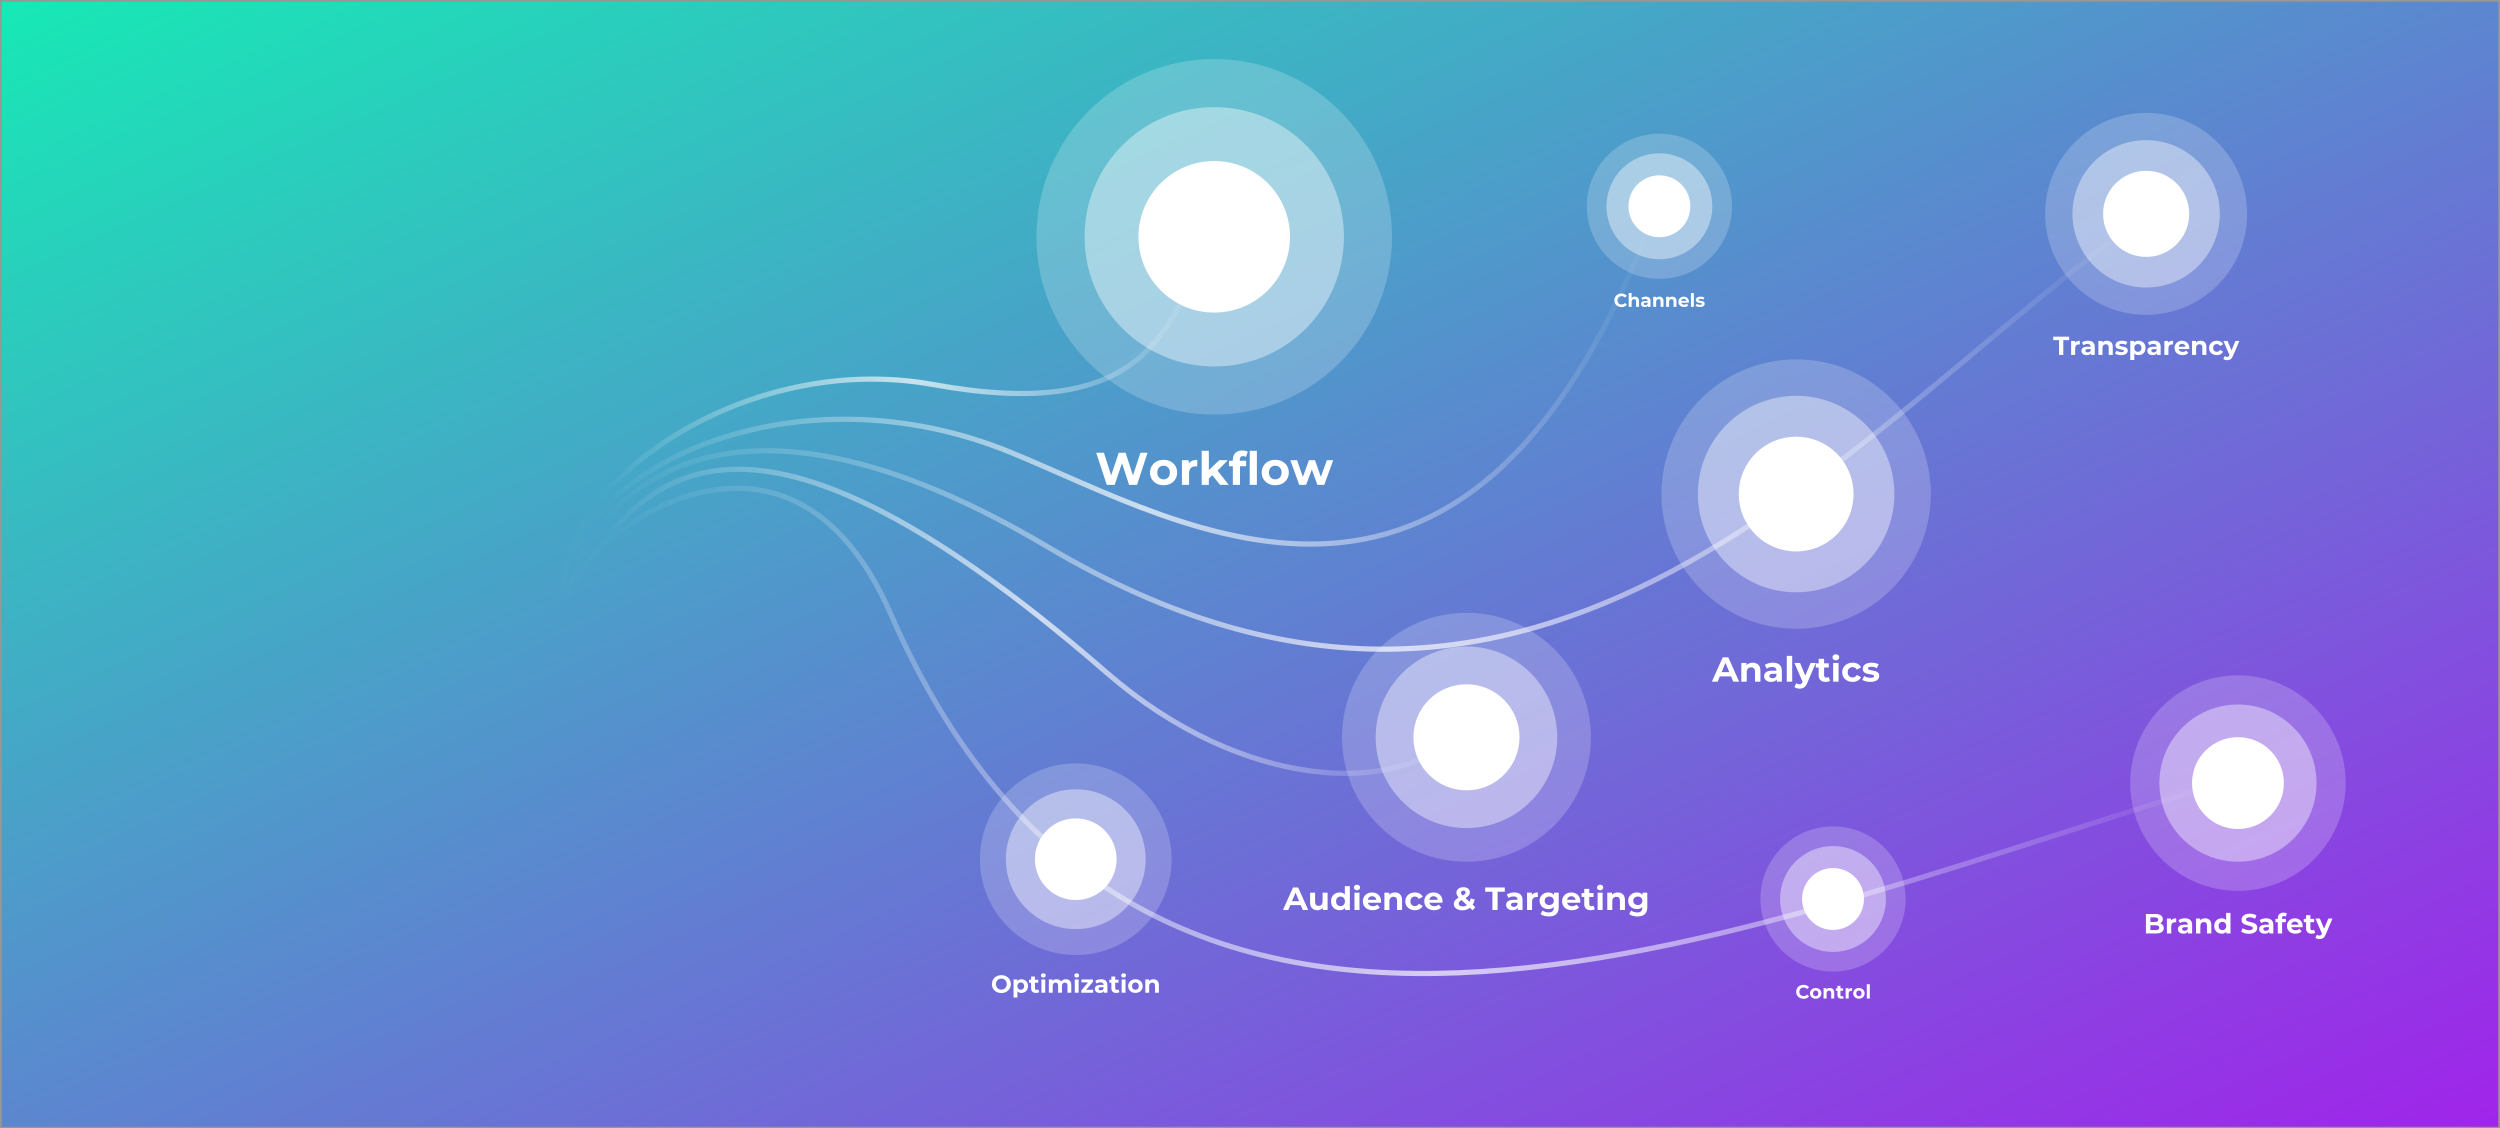 <svg width="1440" height="650" viewBox="0 0 1440 650" fill="none" xmlns="http://www.w3.org/2000/svg">
<rect x="0" y="0" width="1440" height="650" fill="#333333" stroke="none"/>
<rect x="0.5" y="0.5" width="1439" height="649" fill="url(#paint0_linear)" stroke="#979797"/>
<path fill-rule="evenodd" clip-rule="evenodd" d="M1244.29 531.855C1244.93 532.058 1245.43 532.397 1245.79 532.872C1246.16 533.347 1246.34 533.932 1246.34 534.626C1246.34 535.608 1245.95 536.363 1245.19 536.892C1244.43 537.421 1243.32 537.685 1241.85 537.685H1236.05V526.474H1241.53C1242.9 526.474 1243.95 526.736 1244.68 527.259C1245.41 527.782 1245.78 528.492 1245.78 529.389C1245.78 529.933 1245.65 530.419 1245.38 530.846C1245.12 531.273 1244.76 531.61 1244.29 531.855ZM1238.63 528.429V531.072H1241.21C1241.85 531.072 1242.34 530.959 1242.67 530.735C1243 530.511 1243.16 530.18 1243.16 529.742C1243.16 529.304 1243 528.976 1242.67 528.757C1242.34 528.538 1241.85 528.429 1241.21 528.429H1238.63ZM1241.66 535.732C1242.34 535.732 1242.86 535.62 1243.2 535.396C1243.55 535.172 1243.73 534.825 1243.73 534.355C1243.73 533.426 1243.04 532.962 1241.66 532.962H1238.63V535.732H1241.66ZM1250.52 530.206C1250.81 529.79 1251.22 529.475 1251.72 529.262C1252.23 529.048 1252.82 528.941 1253.48 528.941V531.247C1253.2 531.226 1253.01 531.215 1252.92 531.215C1252.2 531.215 1251.64 531.416 1251.24 531.816C1250.83 532.216 1250.63 532.817 1250.63 533.618V537.686H1248.13V529.069H1250.52V530.206ZM1258.51 528.941C1259.84 528.941 1260.87 529.259 1261.58 529.894C1262.3 530.529 1262.66 531.488 1262.66 532.769V537.686H1260.32V536.613C1259.85 537.413 1258.97 537.814 1257.69 537.814C1257.03 537.814 1256.45 537.702 1255.97 537.477C1255.48 537.253 1255.11 536.944 1254.86 536.549C1254.6 536.154 1254.47 535.705 1254.47 535.203C1254.47 534.403 1254.77 533.773 1255.38 533.313C1255.98 532.854 1256.91 532.625 1258.17 532.625H1260.16C1260.16 532.08 1259.99 531.661 1259.66 531.368C1259.33 531.074 1258.83 530.927 1258.17 530.927C1257.71 530.927 1257.26 530.999 1256.82 531.143C1256.37 531.288 1256 531.482 1255.69 531.728L1254.79 529.982C1255.26 529.651 1255.82 529.395 1256.48 529.214C1257.14 529.032 1257.81 528.941 1258.51 528.941ZM1258.32 536.132C1258.74 536.132 1259.12 536.033 1259.45 535.836C1259.79 535.638 1260.02 535.347 1260.16 534.963V534.082H1258.45C1257.42 534.082 1256.91 534.419 1256.91 535.091C1256.91 535.411 1257.03 535.665 1257.28 535.852C1257.54 536.039 1257.88 536.132 1258.32 536.132ZM1270.15 528.941C1271.22 528.941 1272.08 529.262 1272.74 529.902C1273.39 530.543 1273.72 531.493 1273.72 532.753V537.686H1271.22V533.137C1271.22 532.454 1271.07 531.944 1270.77 531.608C1270.48 531.271 1270.04 531.103 1269.48 531.103C1268.85 531.103 1268.35 531.298 1267.97 531.688C1267.6 532.078 1267.41 532.657 1267.41 533.426V537.686H1264.91V529.069H1267.3V530.078C1267.63 529.715 1268.04 529.435 1268.53 529.238C1269.02 529.04 1269.56 528.941 1270.15 528.941ZM1284.76 525.802V537.686H1282.37V536.693C1281.75 537.44 1280.85 537.814 1279.68 537.814C1278.87 537.814 1278.13 537.632 1277.48 537.269C1276.82 536.906 1276.31 536.389 1275.93 535.716C1275.56 535.043 1275.37 534.264 1275.37 533.378C1275.37 532.491 1275.56 531.712 1275.93 531.039C1276.31 530.367 1276.82 529.849 1277.48 529.486C1278.13 529.123 1278.87 528.941 1279.68 528.941C1280.78 528.941 1281.64 529.288 1282.26 529.982V525.802H1284.76ZM1280.11 535.763C1280.74 535.763 1281.27 535.547 1281.68 535.114C1282.1 534.682 1282.31 534.103 1282.31 533.377C1282.31 532.651 1282.1 532.071 1281.68 531.639C1281.27 531.207 1280.74 530.99 1280.11 530.99C1279.47 530.99 1278.94 531.207 1278.53 531.639C1278.11 532.071 1277.9 532.651 1277.9 533.377C1277.9 534.103 1278.11 534.682 1278.53 535.114C1278.94 535.547 1279.47 535.763 1280.11 535.763ZM1295.46 537.877C1294.57 537.877 1293.71 537.757 1292.89 537.517C1292.06 537.277 1291.39 536.964 1290.89 536.58L1291.77 534.626C1292.25 534.978 1292.83 535.261 1293.49 535.475C1294.15 535.688 1294.81 535.795 1295.47 535.795C1296.21 535.795 1296.75 535.686 1297.11 535.467C1297.46 535.248 1297.64 534.957 1297.64 534.594C1297.64 534.327 1297.53 534.106 1297.32 533.929C1297.11 533.753 1296.85 533.612 1296.52 533.505C1296.2 533.398 1295.76 533.281 1295.2 533.153C1294.35 532.95 1293.65 532.747 1293.1 532.544C1292.56 532.341 1292.09 532.016 1291.7 531.567C1291.31 531.119 1291.12 530.521 1291.12 529.773C1291.12 529.122 1291.29 528.532 1291.65 528.004C1292 527.475 1292.53 527.056 1293.24 526.747C1293.95 526.437 1294.82 526.282 1295.84 526.282C1296.56 526.282 1297.26 526.367 1297.94 526.538C1298.62 526.709 1299.22 526.955 1299.73 527.275L1298.93 529.245C1297.9 528.658 1296.86 528.364 1295.83 528.364C1295.1 528.364 1294.56 528.482 1294.22 528.716C1293.87 528.951 1293.7 529.261 1293.7 529.645C1293.7 530.03 1293.9 530.315 1294.3 530.502C1294.7 530.689 1295.31 530.873 1296.13 531.055C1296.98 531.258 1297.68 531.46 1298.23 531.663C1298.77 531.866 1299.24 532.186 1299.63 532.624C1300.02 533.062 1300.21 533.655 1300.21 534.402C1300.21 535.043 1300.04 535.627 1299.68 536.156C1299.32 536.684 1298.78 537.103 1298.07 537.413C1297.35 537.722 1296.48 537.877 1295.46 537.877ZM1305.29 528.941C1306.62 528.941 1307.65 529.259 1308.37 529.894C1309.08 530.529 1309.44 531.488 1309.44 532.769V537.686H1307.1V536.613C1306.63 537.413 1305.75 537.814 1304.47 537.814C1303.81 537.814 1303.24 537.702 1302.75 537.477C1302.27 537.253 1301.9 536.944 1301.64 536.549C1301.38 536.154 1301.25 535.705 1301.25 535.203C1301.25 534.403 1301.56 533.773 1302.16 533.313C1302.76 532.854 1303.69 532.625 1304.95 532.625H1306.94C1306.94 532.08 1306.77 531.661 1306.44 531.368C1306.11 531.074 1305.62 530.927 1304.95 530.927C1304.49 530.927 1304.04 530.999 1303.6 531.143C1303.16 531.288 1302.78 531.482 1302.47 531.728L1301.57 529.982C1302.04 529.651 1302.61 529.395 1303.26 529.214C1303.92 529.032 1304.6 528.941 1305.29 528.941ZM1305.1 536.132C1305.52 536.132 1305.9 536.033 1306.23 535.836C1306.56 535.638 1306.8 535.347 1306.94 534.963V534.082H1305.22C1304.2 534.082 1303.69 534.419 1303.69 535.091C1303.69 535.411 1303.81 535.665 1304.06 535.852C1304.31 536.039 1304.66 536.132 1305.1 536.132ZM1314.43 529.261H1316.64V531.183H1314.5V537.685H1312V531.183H1310.67V529.261H1312V528.877C1312 527.895 1312.29 527.115 1312.87 526.539C1313.46 525.962 1314.27 525.674 1315.33 525.674C1315.71 525.674 1316.06 525.714 1316.4 525.794C1316.73 525.874 1317.01 525.989 1317.24 526.138L1316.58 527.948C1316.29 527.745 1315.96 527.644 1315.57 527.644C1314.81 527.644 1314.43 528.06 1314.43 528.893V529.261ZM1326.33 533.41C1326.33 533.442 1326.32 533.666 1326.29 534.082H1319.77C1319.88 534.616 1320.16 535.038 1320.6 535.347C1321.04 535.657 1321.58 535.812 1322.23 535.812C1322.68 535.812 1323.08 535.745 1323.43 535.612C1323.77 535.478 1324.1 535.267 1324.4 534.979L1325.73 536.42C1324.91 537.349 1323.73 537.814 1322.17 537.814C1321.2 537.814 1320.34 537.624 1319.59 537.245C1318.84 536.866 1318.27 536.34 1317.86 535.668C1317.46 534.995 1317.25 534.232 1317.25 533.378C1317.25 532.534 1317.45 531.773 1317.85 531.095C1318.25 530.417 1318.8 529.889 1319.5 529.51C1320.2 529.131 1320.98 528.941 1321.85 528.941C1322.69 528.941 1323.46 529.123 1324.14 529.486C1324.82 529.849 1325.36 530.369 1325.75 531.047C1326.14 531.725 1326.33 532.513 1326.33 533.41ZM1321.87 530.831C1321.3 530.831 1320.83 530.991 1320.44 531.312C1320.06 531.632 1319.82 532.07 1319.74 532.625H1323.98C1323.9 532.08 1323.66 531.645 1323.28 531.32C1322.89 530.994 1322.42 530.831 1321.87 530.831ZM1333.56 537.269C1333.31 537.451 1333.01 537.587 1332.65 537.678C1332.29 537.769 1331.92 537.814 1331.52 537.814C1330.5 537.814 1329.7 537.552 1329.14 537.029C1328.58 536.506 1328.3 535.737 1328.3 534.723V531.184H1326.97V529.262H1328.3V527.164H1330.8V529.262H1332.95V531.184H1330.8V534.691C1330.8 535.054 1330.89 535.334 1331.08 535.532C1331.27 535.729 1331.53 535.828 1331.87 535.828C1332.27 535.828 1332.61 535.721 1332.88 535.508L1333.56 537.269ZM1343.52 529.07L1339.63 538.215C1339.23 539.208 1338.74 539.907 1338.16 540.313C1337.58 540.718 1336.88 540.921 1336.06 540.921C1335.61 540.921 1335.16 540.852 1334.73 540.713C1334.29 540.574 1333.93 540.382 1333.65 540.136L1334.57 538.359C1334.76 538.53 1334.98 538.663 1335.23 538.759C1335.48 538.855 1335.73 538.903 1335.98 538.903C1336.32 538.903 1336.59 538.821 1336.81 538.655C1337.02 538.49 1337.21 538.215 1337.39 537.83L1337.42 537.75L1333.69 529.07H1336.26L1338.68 534.915L1341.12 529.07H1343.52Z" fill="white"/>
<path opacity="0.2" fill-rule="evenodd" clip-rule="evenodd" d="M1289.06 513.12C1323.33 513.12 1351.12 485.335 1351.12 451.06C1351.12 416.785 1323.33 389 1289.06 389C1254.79 389 1227 416.785 1227 451.06C1227 485.335 1254.79 513.12 1289.06 513.12Z" fill="white"/>
<path opacity="0.4" fill-rule="evenodd" clip-rule="evenodd" d="M1289.06 496.334C1314.06 496.334 1334.33 476.064 1334.33 451.06C1334.33 426.057 1314.06 405.787 1289.06 405.787C1264.05 405.787 1243.79 426.057 1243.79 451.06C1243.79 476.064 1264.05 496.334 1289.06 496.334Z" fill="white"/>
<path fill-rule="evenodd" clip-rule="evenodd" d="M1289.06 477.511C1303.67 477.511 1315.51 465.668 1315.51 451.059C1315.51 436.45 1303.67 424.607 1289.06 424.607C1274.45 424.607 1262.61 436.45 1262.61 451.059C1262.61 465.668 1274.45 477.511 1289.06 477.511Z" fill="white"/>
<path fill-rule="evenodd" clip-rule="evenodd" d="M1186.02 195.921H1182.66V193.939H1191.82V195.921H1188.46V204.45H1186.02V195.921ZM1195.2 197.437C1195.48 197.047 1195.86 196.752 1196.33 196.551C1196.81 196.351 1197.35 196.251 1197.98 196.251V198.413C1197.71 198.393 1197.54 198.383 1197.45 198.383C1196.78 198.383 1196.25 198.571 1195.87 198.946C1195.49 199.322 1195.3 199.885 1195.3 200.635V204.449H1192.96V196.371H1195.2V197.437ZM1202.69 196.251C1203.94 196.251 1204.9 196.549 1205.57 197.144C1206.24 197.74 1206.58 198.638 1206.58 199.84V204.449H1204.39V203.443C1203.94 204.194 1203.12 204.569 1201.92 204.569C1201.3 204.569 1200.76 204.464 1200.31 204.254C1199.85 204.044 1199.51 203.753 1199.27 203.383C1199.03 203.013 1198.9 202.592 1198.9 202.122C1198.9 201.371 1199.19 200.78 1199.75 200.35C1200.32 199.92 1201.19 199.704 1202.37 199.704H1204.24C1204.24 199.194 1204.08 198.801 1203.77 198.526C1203.46 198.251 1202.99 198.113 1202.37 198.113C1201.94 198.113 1201.52 198.18 1201.1 198.316C1200.69 198.451 1200.34 198.633 1200.05 198.864L1199.21 197.227C1199.65 196.917 1200.17 196.676 1200.79 196.506C1201.4 196.336 1202.04 196.251 1202.69 196.251ZM1202.51 202.993C1202.91 202.993 1203.27 202.901 1203.58 202.716C1203.89 202.531 1204.11 202.258 1204.24 201.897V201.072H1202.63C1201.67 201.072 1201.19 201.387 1201.19 202.018C1201.19 202.318 1201.31 202.556 1201.54 202.731C1201.78 202.906 1202.1 202.993 1202.51 202.993ZM1213.6 196.251C1214.61 196.251 1215.41 196.551 1216.03 197.152C1216.64 197.753 1216.95 198.643 1216.95 199.825V204.449H1214.61V200.185C1214.61 199.544 1214.47 199.066 1214.19 198.751C1213.91 198.436 1213.5 198.278 1212.97 198.278C1212.38 198.278 1211.91 198.461 1211.56 198.826C1211.21 199.191 1211.04 199.734 1211.04 200.455V204.449H1208.69V196.371H1210.93V197.317C1211.24 196.977 1211.63 196.714 1212.09 196.529C1212.55 196.344 1213.05 196.251 1213.6 196.251ZM1221.79 204.569C1221.12 204.569 1220.46 204.487 1219.82 204.321C1219.18 204.156 1218.67 203.949 1218.29 203.698L1219.07 202.017C1219.43 202.247 1219.87 202.435 1220.38 202.58C1220.89 202.725 1221.39 202.797 1221.88 202.797C1222.87 202.797 1223.36 202.552 1223.36 202.062C1223.36 201.831 1223.23 201.666 1222.96 201.566C1222.69 201.466 1222.27 201.381 1221.71 201.311C1221.05 201.211 1220.51 201.096 1220.08 200.966C1219.64 200.836 1219.27 200.605 1218.96 200.275C1218.64 199.945 1218.48 199.474 1218.48 198.864C1218.48 198.353 1218.63 197.9 1218.93 197.505C1219.22 197.109 1219.65 196.802 1220.22 196.581C1220.78 196.361 1221.45 196.251 1222.22 196.251C1222.79 196.251 1223.36 196.314 1223.93 196.439C1224.49 196.564 1224.96 196.737 1225.33 196.957L1224.55 198.623C1223.84 198.223 1223.06 198.023 1222.22 198.023C1221.72 198.023 1221.35 198.093 1221.1 198.233C1220.85 198.373 1220.72 198.553 1220.72 198.774C1220.72 199.024 1220.86 199.199 1221.13 199.299C1221.4 199.399 1221.83 199.494 1222.42 199.584C1223.08 199.694 1223.62 199.812 1224.04 199.937C1224.46 200.062 1224.82 200.29 1225.14 200.62C1225.45 200.951 1225.6 201.411 1225.6 202.002C1225.6 202.502 1225.45 202.948 1225.15 203.338C1224.85 203.728 1224.41 204.031 1223.84 204.246C1223.26 204.462 1222.58 204.569 1221.79 204.569ZM1231.82 196.251C1232.57 196.251 1233.25 196.424 1233.87 196.769C1234.48 197.114 1234.97 197.6 1235.32 198.225C1235.67 198.851 1235.84 199.579 1235.84 200.41C1235.84 201.241 1235.67 201.969 1235.32 202.595C1234.97 203.22 1234.48 203.706 1233.87 204.051C1233.25 204.396 1232.57 204.569 1231.82 204.569C1230.79 204.569 1229.98 204.244 1229.38 203.593V207.362H1227.04V196.371H1229.28V197.302C1229.86 196.601 1230.71 196.251 1231.82 196.251ZM1231.41 202.648C1232.01 202.648 1232.51 202.445 1232.89 202.04C1233.28 201.634 1233.47 201.091 1233.47 200.411C1233.47 199.73 1233.28 199.187 1232.89 198.782C1232.51 198.376 1232.01 198.174 1231.41 198.174C1230.81 198.174 1230.32 198.376 1229.93 198.782C1229.55 199.187 1229.36 199.73 1229.36 200.411C1229.36 201.091 1229.55 201.634 1229.93 202.04C1230.32 202.445 1230.81 202.648 1231.41 202.648ZM1240.66 196.251C1241.91 196.251 1242.88 196.549 1243.55 197.144C1244.22 197.74 1244.55 198.638 1244.55 199.84V204.449H1242.36V203.443C1241.92 204.194 1241.1 204.569 1239.9 204.569C1239.28 204.569 1238.74 204.464 1238.28 204.254C1237.83 204.044 1237.48 203.753 1237.24 203.383C1237 203.013 1236.88 202.592 1236.88 202.122C1236.88 201.371 1237.16 200.78 1237.73 200.35C1238.29 199.92 1239.17 199.704 1240.35 199.704H1242.21C1242.21 199.194 1242.05 198.801 1241.74 198.526C1241.43 198.251 1240.97 198.113 1240.35 198.113C1239.92 198.113 1239.49 198.18 1239.08 198.316C1238.66 198.451 1238.31 198.633 1238.02 198.864L1237.18 197.227C1237.62 196.917 1238.15 196.676 1238.76 196.506C1239.38 196.336 1240.01 196.251 1240.66 196.251ZM1240.48 202.993C1240.88 202.993 1241.24 202.901 1241.55 202.716C1241.86 202.531 1242.08 202.258 1242.21 201.897V201.072H1240.6C1239.64 201.072 1239.16 201.387 1239.16 202.018C1239.16 202.318 1239.28 202.556 1239.51 202.731C1239.75 202.906 1240.07 202.993 1240.48 202.993ZM1248.91 197.437C1249.19 197.047 1249.56 196.752 1250.04 196.551C1250.52 196.351 1251.06 196.251 1251.68 196.251V198.413C1251.42 198.393 1251.25 198.383 1251.16 198.383C1250.49 198.383 1249.96 198.571 1249.58 198.946C1249.2 199.322 1249.01 199.885 1249.01 200.635V204.449H1246.67V196.371H1248.91V197.437ZM1261.05 200.44C1261.05 200.47 1261.04 200.68 1261.01 201.071H1254.89C1255 201.571 1255.27 201.967 1255.68 202.257C1256.09 202.547 1256.6 202.692 1257.21 202.692C1257.63 202.692 1258 202.63 1258.33 202.505C1258.65 202.38 1258.95 202.182 1259.23 201.912L1260.48 203.263C1259.72 204.134 1258.61 204.569 1257.15 204.569C1256.24 204.569 1255.43 204.391 1254.73 204.036C1254.03 203.681 1253.49 203.188 1253.11 202.557C1252.73 201.927 1252.54 201.211 1252.54 200.41C1252.54 199.619 1252.73 198.906 1253.1 198.271C1253.48 197.635 1253.99 197.139 1254.65 196.784C1255.3 196.429 1256.04 196.251 1256.85 196.251C1257.64 196.251 1258.35 196.421 1258.99 196.762C1259.63 197.102 1260.14 197.59 1260.5 198.225C1260.87 198.861 1261.05 199.599 1261.05 200.44ZM1256.86 198.023C1256.33 198.023 1255.89 198.173 1255.53 198.474C1255.17 198.774 1254.95 199.184 1254.87 199.705H1258.84C1258.76 199.194 1258.54 198.787 1258.18 198.481C1257.82 198.176 1257.38 198.023 1256.86 198.023ZM1267.52 196.251C1268.52 196.251 1269.33 196.551 1269.95 197.152C1270.56 197.753 1270.87 198.643 1270.87 199.825V204.449H1268.53V200.185C1268.53 199.544 1268.39 199.066 1268.11 198.751C1267.83 198.436 1267.42 198.278 1266.89 198.278C1266.3 198.278 1265.83 198.461 1265.48 198.826C1265.13 199.191 1264.96 199.734 1264.96 200.455V204.449H1262.61V196.371H1264.85V197.317C1265.16 196.977 1265.55 196.714 1266.01 196.529C1266.47 196.344 1266.97 196.251 1267.52 196.251ZM1276.89 204.569C1276.03 204.569 1275.26 204.391 1274.57 204.036C1273.89 203.681 1273.35 203.188 1272.97 202.557C1272.58 201.927 1272.39 201.211 1272.39 200.41C1272.39 199.609 1272.58 198.894 1272.97 198.263C1273.35 197.632 1273.89 197.139 1274.57 196.784C1275.26 196.429 1276.03 196.251 1276.89 196.251C1277.74 196.251 1278.49 196.429 1279.12 196.784C1279.76 197.139 1280.22 197.647 1280.51 198.308L1278.69 199.284C1278.27 198.543 1277.67 198.173 1276.88 198.173C1276.27 198.173 1275.76 198.373 1275.36 198.774C1274.96 199.174 1274.76 199.719 1274.76 200.41C1274.76 201.101 1274.96 201.646 1275.36 202.047C1275.76 202.447 1276.27 202.647 1276.88 202.647C1277.68 202.647 1278.28 202.277 1278.69 201.536L1280.51 202.527C1280.22 203.168 1279.76 203.668 1279.12 204.029C1278.49 204.389 1277.74 204.569 1276.89 204.569ZM1289.88 196.372L1286.23 204.946C1285.86 205.877 1285.4 206.532 1284.85 206.913C1284.31 207.293 1283.65 207.483 1282.88 207.483C1282.46 207.483 1282.04 207.418 1281.63 207.288C1281.22 207.158 1280.89 206.978 1280.63 206.747L1281.48 205.081C1281.66 205.241 1281.87 205.366 1282.11 205.456C1282.34 205.546 1282.58 205.591 1282.81 205.591C1283.13 205.591 1283.39 205.514 1283.59 205.359C1283.79 205.203 1283.97 204.946 1284.13 204.585L1284.16 204.51L1280.66 196.372H1283.08L1285.34 201.853L1287.62 196.372H1289.88Z" fill="white"/>
<path opacity="0.2" fill-rule="evenodd" clip-rule="evenodd" d="M1236.18 181.363C1268.31 181.363 1294.36 155.314 1294.36 123.181C1294.36 91.049 1268.31 65 1236.18 65C1204.05 65 1178 91.049 1178 123.181C1178 155.314 1204.05 181.363 1236.18 181.363Z" fill="white"/>
<path opacity="0.4" fill-rule="evenodd" clip-rule="evenodd" d="M1236.18 165.626C1259.62 165.626 1278.63 146.623 1278.63 123.182C1278.63 99.741 1259.62 80.738 1236.18 80.738C1212.74 80.738 1193.74 99.741 1193.74 123.182C1193.74 146.623 1212.74 165.626 1236.18 165.626Z" fill="white"/>
<path fill-rule="evenodd" clip-rule="evenodd" d="M1236.18 147.98C1249.88 147.98 1260.98 136.877 1260.98 123.181C1260.98 109.486 1249.88 98.383 1236.18 98.383C1222.49 98.383 1211.38 109.486 1211.38 123.181C1211.38 136.877 1222.49 147.98 1236.18 147.98Z" fill="white"/>
<path fill-rule="evenodd" clip-rule="evenodd" d="M997.11 389.621H990.603L989.362 392.624H986.039L992.285 378.611H995.488L1001.75 392.624H998.351L997.11 389.621ZM996.088 387.16L993.866 381.795L991.643 387.16H996.088ZM1009.54 381.693C1010.88 381.693 1011.96 382.094 1012.78 382.894C1013.6 383.695 1014.01 384.883 1014.01 386.458V392.624H1010.88V386.938C1010.88 386.084 1010.7 385.447 1010.32 385.027C1009.95 384.606 1009.41 384.396 1008.7 384.396C1007.92 384.396 1007.29 384.64 1006.82 385.127C1006.35 385.614 1006.12 386.338 1006.12 387.299V392.624H1003V381.853H1005.98V383.115C1006.39 382.661 1006.91 382.311 1007.52 382.064C1008.14 381.817 1008.81 381.693 1009.54 381.693ZM1021.17 381.693C1022.84 381.693 1024.12 382.09 1025.02 382.884C1025.91 383.679 1026.36 384.876 1026.36 386.478V392.624H1023.44V391.283C1022.85 392.284 1021.75 392.784 1020.15 392.784C1019.32 392.784 1018.61 392.644 1018 392.364C1017.39 392.083 1016.93 391.696 1016.61 391.203C1016.29 390.709 1016.13 390.148 1016.13 389.521C1016.13 388.52 1016.51 387.733 1017.26 387.159C1018.01 386.585 1019.18 386.298 1020.75 386.298H1023.24C1023.24 385.617 1023.03 385.093 1022.61 384.726C1022.2 384.359 1021.58 384.176 1020.75 384.176C1020.18 384.176 1019.61 384.266 1019.06 384.446C1018.51 384.626 1018.04 384.87 1017.65 385.177L1016.53 382.995C1017.12 382.581 1017.82 382.261 1018.64 382.034C1019.46 381.807 1020.31 381.693 1021.17 381.693ZM1020.93 390.682C1021.46 390.682 1021.94 390.559 1022.35 390.312C1022.77 390.065 1023.06 389.701 1023.23 389.221V388.12H1021.09C1019.81 388.12 1019.17 388.54 1019.17 389.381C1019.17 389.781 1019.33 390.098 1019.64 390.332C1019.95 390.565 1020.38 390.682 1020.93 390.682ZM1029.18 377.771H1032.3V392.625H1029.18V377.771ZM1045.9 381.854L1041.03 393.285C1040.54 394.527 1039.93 395.401 1039.2 395.908C1038.47 396.415 1037.59 396.669 1036.57 396.669C1036.01 396.669 1035.45 396.582 1034.91 396.409C1034.36 396.235 1033.91 395.995 1033.56 395.688L1034.71 393.466C1034.95 393.679 1035.22 393.846 1035.54 393.966C1035.85 394.086 1036.16 394.146 1036.47 394.146C1036.89 394.146 1037.24 394.043 1037.51 393.836C1037.77 393.629 1038.02 393.285 1038.23 392.805L1038.27 392.705L1033.6 381.854H1036.83L1039.85 389.161L1042.89 381.854H1045.9ZM1054.13 392.104C1053.82 392.331 1053.44 392.501 1053 392.615C1052.55 392.728 1052.08 392.785 1051.58 392.785C1050.3 392.785 1049.31 392.458 1048.61 391.804C1047.91 391.15 1047.56 390.189 1047.56 388.921V384.497H1045.9V382.095H1047.56V379.472H1050.68V382.095H1053.37V384.497H1050.68V388.881C1050.68 389.335 1050.8 389.685 1051.03 389.932C1051.27 390.179 1051.6 390.303 1052.02 390.303C1052.52 390.303 1052.94 390.169 1053.29 389.902L1054.13 392.104ZM1055.89 381.854H1059.01V392.625H1055.89V381.854ZM1057.45 380.353C1056.88 380.353 1056.41 380.186 1056.05 379.852C1055.69 379.518 1055.51 379.105 1055.51 378.611C1055.51 378.117 1055.69 377.703 1056.05 377.37C1056.41 377.036 1056.88 376.869 1057.45 376.869C1058.02 376.869 1058.49 377.029 1058.85 377.35C1059.21 377.67 1059.39 378.07 1059.39 378.551C1059.39 379.071 1059.21 379.502 1058.85 379.842C1058.49 380.182 1058.02 380.353 1057.45 380.353ZM1067.12 392.784C1065.97 392.784 1064.94 392.547 1064.02 392.073C1063.11 391.6 1062.4 390.942 1061.88 390.101C1061.37 389.261 1061.11 388.306 1061.11 387.239C1061.11 386.171 1061.37 385.217 1061.88 384.376C1062.4 383.535 1063.11 382.878 1064.02 382.404C1064.94 381.93 1065.97 381.693 1067.12 381.693C1068.25 381.693 1069.24 381.93 1070.09 382.404C1070.94 382.878 1071.56 383.555 1071.94 384.436L1069.52 385.737C1068.96 384.75 1068.15 384.256 1067.1 384.256C1066.28 384.256 1065.61 384.523 1065.08 385.057C1064.54 385.59 1064.27 386.318 1064.27 387.239C1064.27 388.16 1064.54 388.887 1065.08 389.421C1065.61 389.955 1066.28 390.222 1067.1 390.222C1068.17 390.222 1068.97 389.728 1069.52 388.74L1071.94 390.061C1071.56 390.916 1070.94 391.583 1070.09 392.063C1069.24 392.544 1068.25 392.784 1067.12 392.784ZM1077.37 392.784C1076.47 392.784 1075.6 392.674 1074.75 392.454C1073.89 392.234 1073.21 391.957 1072.7 391.623L1073.75 389.381C1074.23 389.688 1074.81 389.938 1075.49 390.131C1076.17 390.325 1076.83 390.422 1077.49 390.422C1078.81 390.422 1079.47 390.095 1079.47 389.441C1079.47 389.134 1079.29 388.914 1078.93 388.78C1078.57 388.647 1078.02 388.533 1077.27 388.44C1076.39 388.306 1075.66 388.153 1075.09 387.979C1074.51 387.806 1074.02 387.499 1073.6 387.059C1073.17 386.618 1072.96 385.991 1072.96 385.177C1072.96 384.496 1073.16 383.892 1073.56 383.365C1073.95 382.838 1074.52 382.427 1075.28 382.134C1076.03 381.84 1076.92 381.693 1077.95 381.693C1078.71 381.693 1079.47 381.777 1080.22 381.944C1080.98 382.11 1081.6 382.341 1082.09 382.634L1081.05 384.856C1080.1 384.323 1079.07 384.056 1077.95 384.056C1077.28 384.056 1076.78 384.149 1076.45 384.336C1076.11 384.523 1075.95 384.763 1075.95 385.057C1075.95 385.39 1076.13 385.624 1076.49 385.757C1076.85 385.891 1077.42 386.018 1078.21 386.138C1079.09 386.284 1079.81 386.441 1080.37 386.608C1080.93 386.775 1081.42 387.079 1081.83 387.519C1082.25 387.959 1082.45 388.573 1082.45 389.361C1082.45 390.028 1082.25 390.622 1081.85 391.142C1081.45 391.663 1080.87 392.067 1080.1 392.354C1079.33 392.641 1078.42 392.784 1077.37 392.784Z" fill="white"/>
<path opacity="0.2" fill-rule="evenodd" clip-rule="evenodd" d="M1034.58 362.15C1077.42 362.15 1112.15 327.419 1112.15 284.575C1112.15 241.732 1077.42 207 1034.58 207C991.732 207 957 241.732 957 284.575C957 327.419 991.732 362.15 1034.58 362.15Z" fill="white"/>
<path opacity="0.4" fill-rule="evenodd" clip-rule="evenodd" d="M1034.58 341.168C1065.83 341.168 1091.17 315.831 1091.17 284.576C1091.17 253.321 1065.83 227.984 1034.58 227.984C1003.32 227.984 977.984 253.321 977.984 284.576C977.984 315.831 1003.32 341.168 1034.58 341.168Z" fill="white"/>
<path fill-rule="evenodd" clip-rule="evenodd" d="M1034.58 317.639C1052.84 317.639 1067.64 302.836 1067.64 284.575C1067.64 266.313 1052.84 251.51 1034.58 251.51C1016.32 251.51 1001.51 266.313 1001.51 284.575C1001.51 302.836 1016.32 317.639 1034.58 317.639Z" fill="white"/>
<path fill-rule="evenodd" clip-rule="evenodd" d="M660.988 260.786L654.937 279.284H650.339L646.269 266.758L642.067 279.284H637.496L631.418 260.786H635.857L640.033 273.788L644.393 260.786H648.357L652.585 273.893L656.892 260.786H660.988ZM670.238 279.495C668.74 279.495 667.397 279.183 666.208 278.557C665.019 277.932 664.089 277.064 663.42 275.954C662.751 274.844 662.416 273.585 662.416 272.175C662.416 270.766 662.751 269.507 663.42 268.397C664.089 267.287 665.019 266.419 666.208 265.794C667.397 265.168 668.74 264.856 670.238 264.856C671.735 264.856 673.074 265.168 674.254 265.794C675.435 266.419 676.36 267.287 677.029 268.397C677.699 269.507 678.033 270.766 678.033 272.175C678.033 273.585 677.699 274.844 677.029 275.954C676.36 277.064 675.435 277.932 674.254 278.557C673.074 279.183 671.735 279.495 670.238 279.495ZM670.237 276.114C671.294 276.114 672.162 275.757 672.84 275.043C673.518 274.33 673.857 273.374 673.857 272.176C673.857 270.978 673.518 270.023 672.84 269.309C672.162 268.596 671.294 268.239 670.237 268.239C669.18 268.239 668.308 268.596 667.621 269.309C666.934 270.023 666.59 270.978 666.59 272.176C666.59 273.374 666.934 274.33 667.621 275.043C668.308 275.757 669.18 276.114 670.237 276.114ZM684.72 266.943C685.213 266.256 685.878 265.736 686.715 265.384C687.551 265.032 688.516 264.856 689.608 264.856V268.661C689.15 268.626 688.842 268.608 688.683 268.608C687.503 268.608 686.578 268.938 685.909 269.599C685.239 270.26 684.905 271.251 684.905 272.572V279.284H680.782V265.067H684.72V266.943ZM698.276 273.709L696.294 275.664V279.284H692.172V259.677H696.294V270.775L702.319 265.067H707.234L701.315 271.092L707.763 279.284H702.769L698.276 273.709ZM714.131 265.384H717.777V268.555H714.236V279.284H710.114V268.555H707.921V265.384H710.114V264.75C710.114 263.129 710.594 261.843 711.554 260.892C712.514 259.94 713.866 259.465 715.61 259.465C716.227 259.465 716.813 259.531 717.368 259.663C717.923 259.795 718.385 259.985 718.755 260.231L717.672 263.217C717.196 262.883 716.641 262.715 716.007 262.715C714.756 262.715 714.131 263.402 714.131 264.776V265.384ZM719.839 259.677H723.961V279.284H719.839V259.677ZM734.558 279.495C733.06 279.495 731.717 279.183 730.528 278.557C729.339 277.932 728.409 277.064 727.74 275.954C727.071 274.844 726.736 273.585 726.736 272.175C726.736 270.766 727.071 269.507 727.74 268.397C728.409 267.287 729.339 266.419 730.528 265.794C731.717 265.168 733.06 264.856 734.558 264.856C736.055 264.856 737.394 265.168 738.575 265.794C739.755 266.419 740.68 267.287 741.349 268.397C742.019 269.507 742.353 270.766 742.353 272.175C742.353 273.585 742.019 274.844 741.349 275.954C740.68 277.064 739.755 277.932 738.575 278.557C737.394 279.183 736.055 279.495 734.558 279.495ZM734.557 276.114C735.614 276.114 736.482 275.757 737.16 275.043C737.838 274.33 738.177 273.374 738.177 272.176C738.177 270.978 737.838 270.023 737.16 269.309C736.482 268.596 735.614 268.239 734.557 268.239C733.5 268.239 732.628 268.596 731.941 269.309C731.254 270.023 730.91 270.978 730.91 272.176C730.91 273.374 731.254 274.33 731.941 275.043C732.628 275.757 733.5 276.114 734.557 276.114ZM767.931 265.067L762.778 279.284H758.814L755.617 270.458L752.314 279.284H748.35L743.223 265.067H747.108L750.464 274.686L753.952 265.067H757.44L760.823 274.686L764.284 265.067H767.931Z" fill="white"/>
<path opacity="0.2" fill-rule="evenodd" clip-rule="evenodd" d="M699.399 238.798C755.952 238.798 801.798 192.952 801.798 136.399C801.798 79.846 755.952 34 699.399 34C642.846 34 597 79.846 597 136.399C597 192.952 642.846 238.798 699.399 238.798Z" fill="white"/>
<path opacity="0.4" fill-rule="evenodd" clip-rule="evenodd" d="M699.4 211.099C740.656 211.099 774.101 177.654 774.101 136.398C774.101 95.142 740.656 61.697 699.4 61.697C658.144 61.697 624.699 95.142 624.699 136.398C624.699 177.654 658.144 211.099 699.4 211.099Z" fill="white"/>
<path fill-rule="evenodd" clip-rule="evenodd" d="M699.399 180.045C723.504 180.045 743.045 160.504 743.045 136.399C743.045 112.295 723.504 92.754 699.399 92.754C675.295 92.754 655.754 112.295 655.754 136.399C655.754 160.504 675.295 180.045 699.399 180.045Z" fill="white"/>
<path fill-rule="evenodd" clip-rule="evenodd" d="M749.229 521.367H743.218L742.071 524.142H739L744.771 511.193H747.731L753.521 524.142H750.376L749.229 521.367ZM748.287 519.092L746.234 514.135L744.181 519.092H748.287ZM764.693 514.189V524.141H761.955V522.957C761.573 523.389 761.116 523.719 760.586 523.947C760.056 524.175 759.482 524.289 758.866 524.289C757.558 524.289 756.523 523.913 755.758 523.161C754.993 522.408 754.611 521.292 754.611 519.812V514.189H757.497V519.387C757.497 520.99 758.169 521.792 759.513 521.792C760.204 521.792 760.759 521.567 761.178 521.117C761.597 520.666 761.807 519.997 761.807 519.11V514.189H764.693ZM777.514 510.417V524.142H774.758V522.995C774.043 523.858 773.007 524.29 771.65 524.29C770.713 524.29 769.865 524.08 769.107 523.661C768.348 523.242 767.753 522.644 767.322 521.867C766.89 521.09 766.674 520.19 766.674 519.166C766.674 518.143 766.89 517.242 767.322 516.465C767.753 515.689 768.348 515.09 769.107 514.671C769.865 514.252 770.713 514.042 771.65 514.042C772.92 514.042 773.913 514.443 774.628 515.245V510.417H777.514ZM772.149 521.923C772.876 521.923 773.481 521.673 773.962 521.173C774.442 520.674 774.683 520.005 774.683 519.166C774.683 518.328 774.442 517.659 773.962 517.159C773.481 516.66 772.876 516.41 772.149 516.41C771.409 516.41 770.798 516.66 770.317 517.159C769.836 517.659 769.596 518.328 769.596 519.166C769.596 520.005 769.836 520.674 770.317 521.173C770.798 521.673 771.409 521.923 772.149 521.923ZM780.175 514.189H783.06V524.141H780.175V514.189ZM781.618 512.803C781.088 512.803 780.656 512.648 780.323 512.34C779.99 512.032 779.824 511.65 779.824 511.193C779.824 510.737 779.99 510.355 780.323 510.046C780.656 509.738 781.088 509.584 781.618 509.584C782.148 509.584 782.58 509.732 782.913 510.028C783.246 510.324 783.412 510.694 783.412 511.138C783.412 511.619 783.246 512.016 782.913 512.331C782.58 512.645 782.148 512.803 781.618 512.803ZM795.493 519.203C795.493 519.24 795.474 519.499 795.437 519.98H787.909C788.044 520.597 788.365 521.084 788.87 521.442C789.376 521.799 790.005 521.978 790.757 521.978C791.275 521.978 791.735 521.901 792.135 521.747C792.536 521.593 792.909 521.349 793.254 521.016L794.79 522.681C793.853 523.754 792.484 524.29 790.683 524.29C789.561 524.29 788.568 524.071 787.705 523.634C786.842 523.196 786.176 522.589 785.707 521.812C785.239 521.035 785.004 520.153 785.004 519.166C785.004 518.192 785.236 517.314 785.698 516.53C786.161 515.747 786.796 515.137 787.603 514.699C788.411 514.261 789.314 514.043 790.313 514.043C791.288 514.043 792.169 514.252 792.959 514.671C793.748 515.091 794.367 515.692 794.818 516.475C795.268 517.258 795.493 518.168 795.493 519.203ZM790.332 516.226C789.678 516.226 789.13 516.411 788.686 516.781C788.242 517.151 787.97 517.656 787.872 518.297H792.774C792.675 517.668 792.404 517.166 791.96 516.79C791.516 516.414 790.973 516.226 790.332 516.226ZM803.464 514.043C804.697 514.043 805.693 514.412 806.451 515.152C807.21 515.892 807.589 516.99 807.589 518.445V524.142H804.703V518.889C804.703 518.1 804.531 517.511 804.185 517.122C803.84 516.734 803.341 516.54 802.687 516.54C801.959 516.54 801.38 516.765 800.948 517.215C800.517 517.665 800.301 518.334 800.301 519.222V524.142H797.415V514.19H800.171V515.356C800.554 514.937 801.028 514.613 801.596 514.385C802.163 514.157 802.786 514.043 803.464 514.043ZM815.01 524.29C813.949 524.29 812.996 524.071 812.152 523.634C811.307 523.196 810.647 522.589 810.172 521.812C809.698 521.035 809.46 520.153 809.46 519.166C809.46 518.18 809.698 517.298 810.172 516.521C810.647 515.744 811.307 515.137 812.152 514.699C812.996 514.261 813.949 514.043 815.01 514.043C816.058 514.043 816.973 514.261 817.757 514.699C818.54 515.137 819.11 515.763 819.468 516.577L817.229 517.779C816.711 516.867 815.965 516.41 814.991 516.41C814.239 516.41 813.616 516.657 813.123 517.15C812.63 517.643 812.383 518.316 812.383 519.166C812.383 520.017 812.63 520.689 813.123 521.183C813.616 521.676 814.239 521.923 814.991 521.923C815.978 521.923 816.724 521.466 817.229 520.554L819.468 521.775C819.11 522.564 818.54 523.18 817.757 523.624C816.973 524.068 816.058 524.29 815.01 524.29ZM830.879 519.203C830.879 519.24 830.86 519.499 830.823 519.98H823.294C823.43 520.597 823.751 521.084 824.256 521.442C824.762 521.799 825.391 521.978 826.143 521.978C826.661 521.978 827.12 521.901 827.521 521.747C827.922 521.593 828.295 521.349 828.64 521.016L830.176 522.681C829.238 523.754 827.87 524.29 826.069 524.29C824.947 524.29 823.954 524.071 823.091 523.634C822.228 523.196 821.562 522.589 821.093 521.812C820.625 521.035 820.39 520.153 820.39 519.166C820.39 518.192 820.621 517.314 821.084 516.53C821.546 515.747 822.181 515.137 822.989 514.699C823.797 514.261 824.7 514.043 825.699 514.043C826.673 514.043 827.555 514.252 828.344 514.671C829.134 515.091 829.753 515.692 830.203 516.475C830.653 517.258 830.879 518.168 830.879 519.203ZM825.718 516.226C825.064 516.226 824.515 516.411 824.071 516.781C823.628 517.151 823.356 517.656 823.258 518.297H828.16C828.061 517.668 827.79 517.166 827.346 516.79C826.902 516.414 826.359 516.226 825.718 516.226ZM848.195 524.364L846.641 522.921C845.408 523.883 843.965 524.364 842.312 524.364C841.375 524.364 840.53 524.213 839.778 523.91C839.026 523.608 838.437 523.186 838.012 522.643C837.586 522.101 837.374 521.49 837.374 520.812C837.374 520.011 837.599 519.305 838.049 518.694C838.499 518.084 839.223 517.501 840.222 516.946C839.754 516.465 839.414 516.006 839.205 515.568C838.995 515.13 838.89 514.677 838.89 514.208C838.89 513.579 839.057 513.024 839.39 512.544C839.723 512.063 840.194 511.69 840.805 511.424C841.415 511.159 842.121 511.027 842.923 511.027C844.045 511.027 844.945 511.295 845.624 511.831C846.302 512.368 846.641 513.092 846.641 514.005C846.641 514.671 846.441 515.263 846.04 515.781C845.639 516.299 844.995 516.798 844.107 517.279L846.474 519.48C846.758 518.888 846.974 518.216 847.122 517.464L849.434 518.185C849.187 519.332 848.793 520.313 848.25 521.127L849.767 522.532L848.195 524.364ZM842.921 512.987C842.489 512.987 842.147 513.098 841.894 513.32C841.642 513.542 841.515 513.826 841.515 514.171C841.515 514.43 841.583 514.674 841.719 514.902C841.854 515.13 842.119 515.435 842.514 515.817C843.143 515.484 843.581 515.185 843.827 514.92C844.074 514.655 844.197 514.368 844.197 514.06C844.197 513.739 844.086 513.48 843.864 513.283C843.642 513.086 843.328 512.987 842.921 512.987ZM842.513 522.108C843.414 522.108 844.221 521.855 844.936 521.349L841.81 518.427C841.231 518.76 840.818 519.087 840.571 519.407C840.324 519.728 840.201 520.092 840.201 520.499C840.201 520.98 840.411 521.368 840.83 521.664C841.249 521.96 841.81 522.108 842.513 522.108ZM859.626 513.635H855.483V511.193H866.766V513.635H862.623V524.142H859.626V513.635ZM872.186 514.043C873.727 514.043 874.911 514.409 875.737 515.143C876.563 515.877 876.977 516.984 876.977 518.464V524.142H874.276V522.903C873.733 523.828 872.722 524.29 871.242 524.29C870.478 524.29 869.815 524.161 869.254 523.902C868.693 523.643 868.264 523.285 867.968 522.829C867.672 522.373 867.524 521.855 867.524 521.275C867.524 520.35 867.873 519.623 868.569 519.092C869.266 518.562 870.342 518.297 871.797 518.297H874.091C874.091 517.668 873.9 517.184 873.518 516.845C873.135 516.506 872.562 516.336 871.797 516.336C871.267 516.336 870.746 516.419 870.234 516.586C869.722 516.752 869.288 516.978 868.93 517.261L867.894 515.245C868.437 514.863 869.087 514.567 869.846 514.357C870.604 514.147 871.384 514.043 872.186 514.043ZM871.961 522.348C872.455 522.348 872.892 522.234 873.275 522.005C873.657 521.777 873.928 521.441 874.089 520.997V519.98H872.109C870.926 519.98 870.334 520.368 870.334 521.145C870.334 521.515 870.479 521.808 870.768 522.024C871.058 522.24 871.456 522.348 871.961 522.348ZM882.34 515.504C882.685 515.023 883.151 514.659 883.737 514.412C884.322 514.166 884.997 514.043 885.762 514.043V516.706C885.441 516.682 885.226 516.669 885.115 516.669C884.288 516.669 883.641 516.9 883.172 517.363C882.704 517.825 882.469 518.519 882.469 519.444V524.142H879.584V514.19H882.34V515.504ZM897.824 514.19V522.478C897.824 524.303 897.349 525.659 896.399 526.547C895.45 527.435 894.062 527.879 892.237 527.879C891.275 527.879 890.363 527.762 889.499 527.527C888.636 527.293 887.921 526.954 887.354 526.51L888.501 524.438C888.92 524.784 889.45 525.058 890.091 525.261C890.733 525.465 891.374 525.567 892.015 525.567C893.014 525.567 893.751 525.342 894.226 524.892C894.7 524.441 894.938 523.76 894.938 522.848V522.422C894.186 523.248 893.137 523.661 891.793 523.661C890.881 523.661 890.045 523.461 889.287 523.06C888.528 522.659 887.927 522.095 887.483 521.368C887.039 520.64 886.817 519.802 886.817 518.852C886.817 517.902 887.039 517.064 887.483 516.336C887.927 515.609 888.528 515.044 889.287 514.644C890.045 514.243 890.881 514.043 891.793 514.043C893.236 514.043 894.334 514.517 895.086 515.467V514.19H897.824ZM892.366 521.294C893.13 521.294 893.756 521.069 894.243 520.619C894.73 520.168 894.974 519.58 894.974 518.852C894.974 518.124 894.73 517.536 894.243 517.085C893.756 516.635 893.13 516.41 892.366 516.41C891.601 516.41 890.972 516.635 890.479 517.085C889.986 517.536 889.739 518.124 889.739 518.852C889.739 519.58 889.986 520.168 890.479 520.619C890.972 521.069 891.601 521.294 892.366 521.294ZM910.252 519.203C910.252 519.24 910.234 519.499 910.197 519.98H902.668C902.804 520.597 903.124 521.084 903.63 521.442C904.136 521.799 904.764 521.978 905.517 521.978C906.035 521.978 906.494 521.901 906.895 521.747C907.296 521.593 907.669 521.349 908.014 521.016L909.549 522.681C908.612 523.754 907.243 524.29 905.443 524.29C904.32 524.29 903.328 524.071 902.465 523.634C901.601 523.196 900.935 522.589 900.467 521.812C899.998 521.035 899.764 520.153 899.764 519.166C899.764 518.192 899.995 517.314 900.458 516.53C900.92 515.747 901.555 515.137 902.363 514.699C903.171 514.261 904.074 514.043 905.073 514.043C906.047 514.043 906.929 514.252 907.718 514.671C908.507 515.091 909.127 515.692 909.577 516.475C910.027 517.258 910.252 518.168 910.252 519.203ZM905.091 516.226C904.438 516.226 903.889 516.411 903.445 516.781C903.001 517.151 902.73 517.656 902.631 518.297H907.533C907.434 517.668 907.163 517.166 906.719 516.79C906.275 516.414 905.733 516.226 905.091 516.226ZM918.597 523.66C918.313 523.87 917.965 524.027 917.552 524.132C917.139 524.237 916.704 524.289 916.248 524.289C915.064 524.289 914.148 523.987 913.501 523.383C912.853 522.778 912.53 521.89 912.53 520.719V516.631H910.994V514.411H912.53V511.988H915.415V514.411H917.894V516.631H915.415V520.682C915.415 521.101 915.523 521.425 915.739 521.653C915.955 521.881 916.26 521.995 916.655 521.995C917.111 521.995 917.499 521.872 917.82 521.625L918.597 523.66ZM920.223 514.189H923.108V524.141H920.223V514.189ZM921.666 512.803C921.136 512.803 920.704 512.648 920.371 512.34C920.038 512.032 919.872 511.65 919.872 511.193C919.872 510.737 920.038 510.355 920.371 510.046C920.704 509.738 921.136 509.584 921.666 509.584C922.196 509.584 922.628 509.732 922.961 510.028C923.294 510.324 923.46 510.694 923.46 511.138C923.46 511.619 923.294 512.016 922.961 512.331C922.628 512.645 922.196 512.803 921.666 512.803ZM931.84 514.043C933.073 514.043 934.069 514.412 934.827 515.152C935.586 515.892 935.965 516.99 935.965 518.445V524.142H933.079V518.889C933.079 518.1 932.906 517.511 932.561 517.122C932.216 516.734 931.716 516.54 931.063 516.54C930.335 516.54 929.756 516.765 929.324 517.215C928.892 517.665 928.677 518.334 928.677 519.222V524.142H925.791V514.19H928.547V515.356C928.929 514.937 929.404 514.613 929.971 514.385C930.539 514.157 931.161 514.043 931.84 514.043ZM948.839 514.19V522.478C948.839 524.303 948.364 525.659 947.414 526.547C946.465 527.435 945.077 527.879 943.252 527.879C942.29 527.879 941.378 527.762 940.515 527.527C939.651 527.293 938.936 526.954 938.369 526.51L939.516 524.438C939.935 524.784 940.465 525.058 941.106 525.261C941.748 525.465 942.389 525.567 943.03 525.567C944.029 525.567 944.766 525.342 945.241 524.892C945.716 524.441 945.953 523.76 945.953 522.848V522.422C945.201 523.248 944.152 523.661 942.808 523.661C941.896 523.661 941.06 523.461 940.302 523.06C939.543 522.659 938.942 522.095 938.498 521.368C938.054 520.64 937.832 519.802 937.832 518.852C937.832 517.902 938.054 517.064 938.498 516.336C938.942 515.609 939.543 515.044 940.302 514.644C941.06 514.243 941.896 514.043 942.808 514.043C944.251 514.043 945.349 514.517 946.101 515.467V514.19H948.839ZM943.384 521.294C944.149 521.294 944.775 521.069 945.262 520.619C945.749 520.168 945.993 519.58 945.993 518.852C945.993 518.124 945.749 517.536 945.262 517.085C944.775 516.635 944.149 516.41 943.384 516.41C942.62 516.41 941.991 516.635 941.498 517.085C941.004 517.536 940.758 518.124 940.758 518.852C940.758 519.58 941.004 520.168 941.498 520.619C941.991 521.069 942.62 521.294 943.384 521.294Z" fill="white"/>
<path opacity="0.2" fill-rule="evenodd" clip-rule="evenodd" d="M844.679 496.359C884.267 496.359 916.359 464.267 916.359 424.679C916.359 385.092 884.267 353 844.679 353C805.092 353 773 385.092 773 424.679C773 464.267 805.092 496.359 844.679 496.359Z" fill="white"/>
<path opacity="0.4" fill-rule="evenodd" clip-rule="evenodd" d="M844.677 476.97C873.557 476.97 896.968 453.559 896.968 424.679C896.968 395.8 873.557 372.389 844.677 372.389C815.798 372.389 792.387 395.8 792.387 424.679C792.387 453.559 815.798 476.97 844.677 476.97Z" fill="white"/>
<path fill-rule="evenodd" clip-rule="evenodd" d="M844.681 455.231C861.554 455.231 875.233 441.552 875.233 424.679C875.233 407.805 861.554 394.127 844.681 394.127C827.807 394.127 814.129 407.805 814.129 424.679C814.129 441.552 827.807 455.231 844.681 455.231Z" fill="white"/>
<path fill-rule="evenodd" clip-rule="evenodd" d="M576.779 571.997C575.744 571.997 574.811 571.774 573.981 571.328C573.15 570.882 572.499 570.267 572.029 569.483C571.559 568.7 571.324 567.819 571.324 566.841C571.324 565.863 571.559 564.983 572.029 564.199C572.499 563.416 573.15 562.801 573.981 562.355C574.811 561.908 575.744 561.685 576.779 561.685C577.814 561.685 578.745 561.908 579.571 562.355C580.397 562.801 581.048 563.416 581.522 564.199C581.997 564.983 582.235 565.863 582.235 566.841C582.235 567.819 581.997 568.7 581.522 569.483C581.048 570.267 580.397 570.882 579.571 571.328C578.745 571.774 577.814 571.997 576.779 571.997ZM576.779 570.032C577.367 570.032 577.899 569.897 578.374 569.626C578.849 569.356 579.221 568.978 579.492 568.494C579.763 568.01 579.898 567.459 579.898 566.842C579.898 566.224 579.763 565.674 579.492 565.189C579.221 564.705 578.849 564.328 578.374 564.057C577.899 563.786 577.367 563.651 576.779 563.651C576.19 563.651 575.658 563.786 575.183 564.057C574.709 564.328 574.336 564.705 574.065 565.189C573.795 565.674 573.659 566.224 573.659 566.842C573.659 567.459 573.795 568.01 574.065 568.494C574.336 568.978 574.709 569.356 575.183 569.626C575.658 569.897 576.19 570.032 576.779 570.032ZM588.344 564.049C589.056 564.049 589.704 564.213 590.288 564.541C590.872 564.868 591.33 565.329 591.663 565.922C591.995 566.516 592.161 567.207 592.161 567.995C592.161 568.783 591.995 569.474 591.663 570.067C591.33 570.661 590.872 571.121 590.288 571.449C589.704 571.776 589.056 571.94 588.344 571.94C587.366 571.94 586.597 571.632 586.037 571.014V574.589H583.815V564.163H585.937V565.046C586.488 564.382 587.29 564.049 588.344 564.049ZM587.96 570.117C588.53 570.117 588.997 569.924 589.363 569.54C589.728 569.155 589.911 568.64 589.911 567.994C589.911 567.349 589.728 566.834 589.363 566.449C588.997 566.064 588.53 565.872 587.96 565.872C587.39 565.872 586.923 566.064 586.557 566.449C586.191 566.834 586.009 567.349 586.009 567.994C586.009 568.64 586.191 569.155 586.557 569.54C586.923 569.924 587.39 570.117 587.96 570.117ZM598.586 571.457C598.367 571.618 598.099 571.739 597.781 571.82C597.463 571.901 597.128 571.941 596.777 571.941C595.865 571.941 595.16 571.708 594.662 571.243C594.163 570.778 593.914 570.094 593.914 569.192V566.044H592.732V564.335H593.914V562.469H596.136V564.335H598.044V566.044H596.136V569.163C596.136 569.486 596.219 569.736 596.385 569.911C596.551 570.087 596.786 570.175 597.09 570.175C597.441 570.175 597.741 570.08 597.987 569.89L598.586 571.457ZM599.838 564.163H602.06V571.826H599.838V564.163ZM600.952 563.096C600.544 563.096 600.212 562.977 599.955 562.739C599.699 562.502 599.571 562.208 599.571 561.856C599.571 561.505 599.699 561.211 599.955 560.973C600.212 560.736 600.544 560.617 600.952 560.617C601.36 560.617 601.693 560.731 601.949 560.959C602.206 561.187 602.334 561.472 602.334 561.814C602.334 562.184 602.206 562.49 601.949 562.732C601.693 562.974 601.36 563.096 600.952 563.096ZM613.939 564.049C614.898 564.049 615.66 564.332 616.225 564.897C616.79 565.462 617.072 566.309 617.072 567.439V571.826H614.85V567.781C614.85 567.173 614.724 566.72 614.473 566.421C614.221 566.122 613.863 565.972 613.397 565.972C612.875 565.972 612.462 566.141 612.158 566.478C611.854 566.815 611.703 567.316 611.703 567.98V571.826H609.481V567.781C609.481 566.575 608.996 565.972 608.028 565.972C607.515 565.972 607.107 566.141 606.803 566.478C606.499 566.815 606.347 567.316 606.347 567.98V571.826H604.125V564.163H606.247V565.046C606.532 564.724 606.881 564.477 607.294 564.306C607.707 564.135 608.161 564.049 608.654 564.049C609.196 564.049 609.685 564.156 610.121 564.37C610.558 564.583 610.91 564.894 611.176 565.303C611.489 564.904 611.885 564.595 612.365 564.377C612.844 564.159 613.369 564.049 613.939 564.049ZM619.066 564.163H621.288V571.826H619.066V564.163ZM620.18 563.096C619.772 563.096 619.439 562.977 619.183 562.739C618.927 562.502 618.799 562.208 618.799 561.856C618.799 561.505 618.927 561.211 619.183 560.973C619.439 560.736 619.772 560.617 620.18 560.617C620.588 560.617 620.921 560.731 621.177 560.959C621.434 561.187 621.562 561.472 621.562 561.814C621.562 562.184 621.434 562.49 621.177 562.732C620.921 562.974 620.588 563.096 620.18 563.096ZM629.665 570.117V571.826H622.828V570.487L626.731 565.873H622.928V564.163H629.537V565.502L625.634 570.117H629.665ZM634.179 564.049C635.366 564.049 636.278 564.332 636.914 564.897C637.55 565.462 637.869 566.314 637.869 567.453V571.826H635.789V570.872C635.371 571.584 634.593 571.94 633.453 571.94C632.864 571.94 632.354 571.84 631.922 571.641C631.49 571.442 631.16 571.166 630.932 570.815C630.704 570.464 630.59 570.065 630.59 569.618C630.59 568.906 630.858 568.346 631.395 567.938C631.931 567.529 632.76 567.325 633.88 567.325H635.647C635.647 566.841 635.499 566.468 635.205 566.207C634.911 565.946 634.469 565.816 633.88 565.816C633.472 565.816 633.071 565.88 632.677 566.008C632.283 566.136 631.948 566.309 631.673 566.528L630.875 564.975C631.293 564.681 631.794 564.453 632.378 564.291C632.962 564.13 633.562 564.049 634.179 564.049ZM634.009 570.445C634.388 570.445 634.725 570.357 635.02 570.182C635.314 570.006 635.523 569.747 635.647 569.405V568.622H634.123C633.211 568.622 632.755 568.921 632.755 569.519C632.755 569.804 632.867 570.03 633.09 570.196C633.313 570.362 633.619 570.445 634.009 570.445ZM644.822 571.457C644.603 571.618 644.335 571.739 644.017 571.82C643.699 571.901 643.364 571.941 643.013 571.941C642.101 571.941 641.396 571.708 640.898 571.243C640.399 570.778 640.15 570.094 640.15 569.192V566.044H638.968V564.335H640.15V562.469H642.372V564.335H644.281V566.044H642.372V569.163C642.372 569.486 642.455 569.736 642.621 569.911C642.787 570.087 643.022 570.175 643.326 570.175C643.678 570.175 643.977 570.08 644.224 569.89L644.822 571.457ZM646.075 564.163H648.297V571.826H646.075V564.163ZM647.185 563.096C646.776 563.096 646.444 562.977 646.188 562.739C645.931 562.502 645.803 562.208 645.803 561.856C645.803 561.505 645.931 561.211 646.188 560.973C646.444 560.736 646.776 560.617 647.185 560.617C647.593 560.617 647.925 560.731 648.182 560.959C648.438 561.187 648.566 561.472 648.566 561.814C648.566 562.184 648.438 562.49 648.182 562.732C647.925 562.974 647.593 563.096 647.185 563.096ZM654.009 571.94C653.202 571.94 652.478 571.772 651.837 571.435C651.196 571.097 650.695 570.63 650.334 570.032C649.973 569.433 649.793 568.754 649.793 567.995C649.793 567.235 649.973 566.556 650.334 565.958C650.695 565.36 651.196 564.892 651.837 564.555C652.478 564.218 653.202 564.049 654.009 564.049C654.816 564.049 655.538 564.218 656.174 564.555C656.81 564.892 657.309 565.36 657.669 565.958C658.03 566.556 658.211 567.235 658.211 567.995C658.211 568.754 658.03 569.433 657.669 570.032C657.309 570.63 656.81 571.097 656.174 571.435C655.538 571.772 654.816 571.94 654.009 571.94ZM654.007 570.117C654.576 570.117 655.044 569.924 655.41 569.54C655.775 569.155 655.958 568.64 655.958 567.994C655.958 567.349 655.775 566.834 655.41 566.449C655.044 566.064 654.576 565.872 654.007 565.872C653.437 565.872 652.967 566.064 652.597 566.449C652.226 566.834 652.041 567.349 652.041 567.994C652.041 568.64 652.226 569.155 652.597 569.54C652.967 569.924 653.437 570.117 654.007 570.117ZM664.349 564.049C665.298 564.049 666.065 564.334 666.649 564.904C667.233 565.474 667.525 566.319 667.525 567.439V571.826H665.303V567.781C665.303 567.173 665.17 566.72 664.904 566.421C664.638 566.122 664.254 565.972 663.75 565.972C663.19 565.972 662.744 566.145 662.411 566.492C662.079 566.839 661.913 567.354 661.913 568.037V571.826H659.691V564.163H661.813V565.061C662.108 564.738 662.473 564.488 662.91 564.313C663.347 564.137 663.826 564.049 664.349 564.049Z" fill="white"/>
<path opacity="0.2" fill-rule="evenodd" clip-rule="evenodd" d="M619.638 550.091C650.121 550.091 674.831 525.38 674.831 494.898C674.831 464.416 650.121 439.705 619.638 439.705C589.156 439.705 564.445 464.416 564.445 494.898C564.445 525.38 589.156 550.091 619.638 550.091Z" fill="white"/>
<path opacity="0.4" fill-rule="evenodd" clip-rule="evenodd" d="M619.639 535.162C641.876 535.162 659.903 517.136 659.903 494.899C659.903 472.661 641.876 454.635 619.639 454.635C597.402 454.635 579.375 472.661 579.375 494.899C579.375 517.136 597.402 535.162 619.639 535.162Z" fill="white"/>
<path fill-rule="evenodd" clip-rule="evenodd" d="M619.638 518.423C632.631 518.423 643.163 507.89 643.163 494.898C643.163 481.906 632.631 471.373 619.638 471.373C606.646 471.373 596.113 481.906 596.113 494.898C596.113 507.89 606.646 518.423 619.638 518.423Z" fill="white"/>
<path opacity="0.2" fill-rule="evenodd" clip-rule="evenodd" d="M1055.81 559.626C1078.91 559.626 1097.63 540.906 1097.63 517.813C1097.63 494.72 1078.91 476 1055.81 476C1032.72 476 1014 494.72 1014 517.813C1014 540.906 1032.72 559.626 1055.81 559.626Z" fill="white"/>
<path opacity="0.4" fill-rule="evenodd" clip-rule="evenodd" d="M1055.81 548.316C1072.66 548.316 1086.31 534.66 1086.31 517.813C1086.31 500.967 1072.66 487.311 1055.81 487.311C1038.97 487.311 1025.31 500.967 1025.31 517.813C1025.31 534.66 1038.97 548.316 1055.81 548.316Z" fill="white"/>
<path fill-rule="evenodd" clip-rule="evenodd" d="M1055.81 535.634C1065.66 535.634 1073.64 527.655 1073.64 517.812C1073.64 507.969 1065.66 499.99 1055.81 499.99C1045.97 499.99 1037.99 507.969 1037.99 517.812C1037.99 527.655 1045.97 535.634 1055.81 535.634Z" fill="white"/>
<path fill-rule="evenodd" clip-rule="evenodd" d="M1038.8 575.303C1038.01 575.303 1037.29 575.131 1036.65 574.786C1036.01 574.441 1035.5 573.963 1035.14 573.351C1034.77 572.74 1034.59 572.048 1034.59 571.277C1034.59 570.506 1034.77 569.815 1035.14 569.203C1035.5 568.591 1036.01 568.113 1036.65 567.768C1037.29 567.423 1038.01 567.251 1038.81 567.251C1039.49 567.251 1040.1 567.37 1040.64 567.607C1041.19 567.844 1041.64 568.185 1042.02 568.63L1040.86 569.698C1040.33 569.09 1039.68 568.786 1038.9 568.786C1038.42 568.786 1037.99 568.892 1037.61 569.103C1037.23 569.314 1036.94 569.609 1036.73 569.987C1036.52 570.365 1036.41 570.795 1036.41 571.277C1036.41 571.759 1036.52 572.189 1036.73 572.567C1036.94 572.945 1037.23 573.24 1037.61 573.451C1037.99 573.663 1038.42 573.768 1038.9 573.768C1039.68 573.768 1040.33 573.461 1040.86 572.845L1042.02 573.913C1041.64 574.365 1041.18 574.71 1040.64 574.947C1040.09 575.185 1039.48 575.303 1038.8 575.303ZM1045.84 575.259C1045.21 575.259 1044.64 575.127 1044.14 574.864C1043.64 574.601 1043.25 574.236 1042.97 573.769C1042.69 573.302 1042.55 572.771 1042.55 572.178C1042.55 571.585 1042.69 571.055 1042.97 570.588C1043.25 570.121 1043.64 569.755 1044.14 569.492C1044.64 569.229 1045.21 569.097 1045.84 569.097C1046.47 569.097 1047.03 569.229 1047.53 569.492C1048.03 569.755 1048.42 570.121 1048.7 570.588C1048.98 571.055 1049.12 571.585 1049.12 572.178C1049.12 572.771 1048.98 573.302 1048.7 573.769C1048.42 574.236 1048.03 574.601 1047.53 574.864C1047.03 575.127 1046.47 575.259 1045.84 575.259ZM1045.84 573.836C1046.29 573.836 1046.65 573.686 1046.94 573.386C1047.22 573.086 1047.37 572.683 1047.37 572.179C1047.37 571.675 1047.22 571.273 1046.94 570.973C1046.65 570.672 1046.29 570.522 1045.84 570.522C1045.4 570.522 1045.03 570.672 1044.74 570.973C1044.45 571.273 1044.31 571.675 1044.31 572.179C1044.31 572.683 1044.45 573.086 1044.74 573.386C1045.03 573.686 1045.4 573.836 1045.84 573.836ZM1054.01 569.097C1054.76 569.097 1055.36 569.32 1055.81 569.765C1056.27 570.21 1056.5 570.87 1056.5 571.744V575.17H1054.76V572.011C1054.76 571.537 1054.66 571.183 1054.45 570.949C1054.24 570.716 1053.94 570.599 1053.55 570.599C1053.11 570.599 1052.76 570.734 1052.5 571.005C1052.24 571.275 1052.11 571.678 1052.11 572.212V575.17H1050.38V569.186H1052.04V569.887C1052.27 569.635 1052.55 569.44 1052.89 569.303C1053.23 569.166 1053.61 569.097 1054.01 569.097ZM1062.02 574.881C1061.85 575.007 1061.64 575.101 1061.39 575.164C1061.14 575.227 1060.88 575.259 1060.61 575.259C1059.9 575.259 1059.35 575.077 1058.96 574.714C1058.57 574.351 1058.37 573.817 1058.37 573.112V570.654H1057.45V569.32H1058.37V567.863H1060.11V569.32H1061.6V570.654H1060.11V573.09C1060.11 573.342 1060.17 573.537 1060.3 573.674C1060.43 573.811 1060.61 573.88 1060.85 573.88C1061.13 573.88 1061.36 573.806 1061.55 573.657L1062.02 574.881ZM1064.76 569.976C1064.96 569.687 1065.24 569.468 1065.6 569.32C1065.95 569.172 1066.36 569.097 1066.81 569.097V570.699C1066.62 570.684 1066.49 570.677 1066.43 570.677C1065.93 570.677 1065.54 570.816 1065.26 571.094C1064.98 571.372 1064.84 571.789 1064.84 572.345V575.17H1063.1V569.186H1064.76V569.976ZM1070.74 575.259C1070.11 575.259 1069.54 575.127 1069.04 574.864C1068.54 574.601 1068.15 574.236 1067.87 573.769C1067.59 573.302 1067.45 572.771 1067.45 572.178C1067.45 571.585 1067.59 571.055 1067.87 570.588C1068.15 570.121 1068.54 569.755 1069.04 569.492C1069.54 569.229 1070.11 569.097 1070.74 569.097C1071.37 569.097 1071.93 569.229 1072.43 569.492C1072.93 569.755 1073.32 570.121 1073.6 570.588C1073.88 571.055 1074.02 571.585 1074.02 572.178C1074.02 572.771 1073.88 573.302 1073.6 573.769C1073.32 574.236 1072.93 574.601 1072.43 574.864C1071.93 575.127 1071.37 575.259 1070.74 575.259ZM1070.74 573.836C1071.18 573.836 1071.55 573.686 1071.83 573.386C1072.12 573.086 1072.26 572.683 1072.26 572.179C1072.26 571.675 1072.12 571.273 1071.83 570.973C1071.55 570.672 1071.18 570.522 1070.74 570.522C1070.29 570.522 1069.93 570.672 1069.64 570.973C1069.35 571.273 1069.2 571.675 1069.2 572.179C1069.2 572.683 1069.35 573.086 1069.64 573.386C1069.93 573.686 1070.29 573.836 1070.74 573.836ZM1075.28 566.918H1077.01V575.17H1075.28V566.918Z" fill="white"/>
<path fill-rule="evenodd" clip-rule="evenodd" d="M933.961 176.886C933.191 176.886 932.495 176.719 931.873 176.385C931.25 176.05 930.761 175.586 930.405 174.993C930.049 174.399 929.871 173.728 929.871 172.98C929.871 172.232 930.049 171.561 930.405 170.968C930.761 170.374 931.25 169.91 931.873 169.576C932.495 169.241 933.195 169.074 933.971 169.074C934.626 169.074 935.218 169.189 935.746 169.419C936.275 169.65 936.719 169.98 937.079 170.412L935.957 171.448C935.446 170.858 934.813 170.563 934.058 170.563C933.59 170.563 933.173 170.666 932.806 170.871C932.439 171.076 932.153 171.362 931.948 171.728C931.743 172.095 931.641 172.513 931.641 172.98C931.641 173.448 931.743 173.865 931.948 174.232C932.153 174.599 932.439 174.885 932.806 175.09C933.173 175.295 933.59 175.397 934.058 175.397C934.813 175.397 935.446 175.099 935.957 174.502L937.079 175.537C936.719 175.976 936.273 176.311 935.741 176.541C935.209 176.771 934.615 176.886 933.961 176.886ZM941.665 170.865C942.384 170.865 942.965 171.081 943.408 171.512C943.85 171.944 944.071 172.584 944.071 173.433V176.757H942.388V173.692C942.388 173.232 942.287 172.888 942.086 172.662C941.884 172.435 941.593 172.322 941.212 172.322C940.787 172.322 940.449 172.453 940.197 172.715C939.946 172.978 939.82 173.368 939.82 173.886V176.757H938.136V168.75H939.82V171.556C940.043 171.333 940.313 171.162 940.629 171.043C940.946 170.924 941.291 170.865 941.665 170.865ZM947.934 170.864C948.833 170.864 949.523 171.078 950.005 171.506C950.487 171.934 950.728 172.58 950.728 173.443V176.756H949.153V176.033C948.836 176.572 948.246 176.842 947.383 176.842C946.937 176.842 946.551 176.767 946.223 176.616C945.896 176.465 945.646 176.256 945.473 175.99C945.301 175.724 945.214 175.421 945.214 175.083C945.214 174.544 945.418 174.119 945.824 173.81C946.23 173.501 946.858 173.346 947.707 173.346H949.045C949.045 172.979 948.933 172.697 948.71 172.499C948.487 172.301 948.153 172.202 947.707 172.202C947.398 172.202 947.094 172.251 946.795 172.348C946.497 172.445 946.243 172.576 946.034 172.742L945.43 171.566C945.747 171.343 946.126 171.17 946.569 171.048C947.011 170.925 947.466 170.864 947.934 170.864ZM947.804 175.71C948.092 175.71 948.347 175.644 948.57 175.511C948.793 175.378 948.951 175.181 949.045 174.923V174.329H947.89C947.2 174.329 946.854 174.556 946.854 175.009C946.854 175.225 946.939 175.395 947.108 175.521C947.277 175.647 947.509 175.71 947.804 175.71ZM955.777 170.864C956.497 170.864 957.078 171.08 957.52 171.512C957.962 171.943 958.184 172.584 958.184 173.432V176.756H956.5V173.691C956.5 173.231 956.4 172.888 956.198 172.661C955.997 172.434 955.705 172.321 955.324 172.321C954.9 172.321 954.562 172.452 954.31 172.715C954.058 172.977 953.932 173.368 953.932 173.886V176.756H952.249V170.951H953.857V171.63C954.08 171.386 954.357 171.197 954.687 171.064C955.018 170.931 955.382 170.864 955.777 170.864ZM963.235 170.864C963.955 170.864 964.536 171.08 964.978 171.512C965.42 171.943 965.642 172.584 965.642 173.432V176.756H963.958V173.691C963.958 173.231 963.858 172.888 963.656 172.661C963.455 172.434 963.163 172.321 962.782 172.321C962.358 172.321 962.02 172.452 961.768 172.715C961.516 172.977 961.39 173.368 961.39 173.886V176.756H959.707V170.951H961.315V171.63C961.538 171.386 961.815 171.197 962.145 171.064C962.476 170.931 962.84 170.864 963.235 170.864ZM972.849 173.875C972.849 173.896 972.838 174.047 972.816 174.328H968.424C968.504 174.688 968.691 174.972 968.986 175.18C969.281 175.389 969.647 175.493 970.086 175.493C970.388 175.493 970.656 175.448 970.89 175.359C971.124 175.269 971.341 175.127 971.543 174.932L972.439 175.903C971.892 176.529 971.093 176.842 970.043 176.842C969.388 176.842 968.809 176.715 968.306 176.459C967.802 176.204 967.414 175.849 967.14 175.396C966.867 174.943 966.73 174.429 966.73 173.853C966.73 173.285 966.865 172.772 967.135 172.316C967.405 171.859 967.775 171.503 968.246 171.247C968.718 170.992 969.245 170.864 969.827 170.864C970.396 170.864 970.91 170.987 971.37 171.231C971.831 171.476 972.192 171.826 972.455 172.283C972.717 172.74 972.849 173.271 972.849 173.875ZM969.838 172.139C969.457 172.139 969.137 172.247 968.878 172.462C968.619 172.678 968.461 172.973 968.403 173.347H971.262C971.205 172.98 971.047 172.687 970.788 172.468C970.529 172.248 970.212 172.139 969.838 172.139ZM973.971 168.75H975.654V176.757H973.971V168.75ZM979.172 176.842C978.69 176.842 978.219 176.783 977.758 176.664C977.298 176.545 976.931 176.396 976.658 176.216L977.219 175.008C977.478 175.173 977.791 175.308 978.157 175.412C978.524 175.517 978.884 175.569 979.236 175.569C979.949 175.569 980.305 175.393 980.305 175.04C980.305 174.875 980.208 174.756 980.013 174.684C979.819 174.612 979.521 174.551 979.118 174.501C978.643 174.429 978.251 174.346 977.942 174.253C977.632 174.159 977.364 173.994 977.138 173.756C976.911 173.519 976.798 173.181 976.798 172.742C976.798 172.375 976.904 172.049 977.116 171.765C977.328 171.481 977.638 171.26 978.044 171.102C978.451 170.943 978.931 170.864 979.485 170.864C979.895 170.864 980.303 170.909 980.709 170.999C981.116 171.089 981.452 171.213 981.718 171.371L981.157 172.569C980.646 172.281 980.089 172.138 979.485 172.138C979.125 172.138 978.855 172.188 978.675 172.289C978.495 172.389 978.406 172.519 978.406 172.677C978.406 172.857 978.503 172.983 978.697 173.055C978.891 173.127 979.2 173.195 979.625 173.26C980.1 173.339 980.488 173.423 980.79 173.513C981.092 173.603 981.355 173.767 981.578 174.004C981.801 174.242 981.912 174.573 981.912 174.997C981.912 175.357 981.805 175.677 981.589 175.957C981.373 176.238 981.058 176.456 980.645 176.61C980.231 176.765 979.74 176.842 979.172 176.842Z" fill="white"/>
<path opacity="0.2" fill-rule="evenodd" clip-rule="evenodd" d="M955.813 160.626C978.906 160.626 997.626 141.906 997.626 118.813C997.626 95.72 978.906 77 955.813 77C932.72 77 914 95.72 914 118.813C914 141.906 932.72 160.626 955.813 160.626Z" fill="white"/>
<path opacity="0.4" fill-rule="evenodd" clip-rule="evenodd" d="M955.811 149.316C972.658 149.316 986.314 135.66 986.314 118.813C986.314 101.967 972.658 88.311 955.811 88.311C938.965 88.311 925.309 101.967 925.309 118.813C925.309 135.66 938.965 149.316 955.811 149.316Z" fill="white"/>
<path fill-rule="evenodd" clip-rule="evenodd" d="M955.814 136.634C965.657 136.634 973.636 128.655 973.636 118.812C973.636 108.969 965.657 100.99 955.814 100.99C945.971 100.99 937.992 108.969 937.992 118.812C937.992 128.655 945.971 136.634 955.814 136.634Z" fill="white"/>
<path opacity="0.7" d="M327.5 340.5C366 282 419 197.548 637.5 387.5C715.714 455.495 807 459.519 840.5 421.019" stroke="url(#paint1_linear)" stroke-width="3"/>
<path opacity="0.7" d="M324.999 340C321.165 280 428 201.671 537.506 221.5C659.006 243.5 674.512 191.5 696.512 135" stroke="url(#paint2_linear)" stroke-width="3"/>
<path opacity="0.7" d="M324 342.5C330 268 458.5 210 582 260.5C683.514 302.01 850 407 955.5 116" stroke="url(#paint3_linear)" stroke-width="3"/>
<path opacity="0.7" d="M326 345.5C332.5 305 397.5 192.913 603.5 315C889.5 484.5 1065.17 246.834 1236.5 123.5" stroke="url(#paint4_linear)" stroke-width="3"/>
<path opacity="0.7" d="M326.5 340.501C345 300 456.458 224.001 512.987 353.507C662.486 696.001 1013.49 529 1288.49 448.511" stroke="url(#paint5_linear)" stroke-width="3"/>
<defs>
<linearGradient id="paint0_linear" x1="-720" y1="325" x2="-232.52" y2="1404.96" gradientUnits="userSpaceOnUse">
<stop stop-color="#17E9B5"/>
<stop offset="1" stop-color="#A024EA"/>
</linearGradient>
<linearGradient id="paint1_linear" x1="348.5" y1="450.252" x2="840.5" y2="450.252" gradientUnits="userSpaceOnUse">
<stop stop-color="white" stop-opacity="0.01"/>
<stop offset="0.511" stop-color="white"/>
<stop offset="1" stop-color="white" stop-opacity="0.01"/>
</linearGradient>
<linearGradient id="paint2_linear" x1="348.887" y1="319.5" x2="696.502" y2="319.5" gradientUnits="userSpaceOnUse">
<stop stop-color="white" stop-opacity="0.01"/>
<stop offset="0.511" stop-color="white"/>
<stop offset="1" stop-color="white" stop-opacity="0.01"/>
</linearGradient>
<linearGradient id="paint3_linear" x1="349.5" y1="317" x2="955.5" y2="317" gradientUnits="userSpaceOnUse">
<stop stop-color="white" stop-opacity="0.01"/>
<stop offset="0.511" stop-color="white"/>
<stop offset="1" stop-color="white" stop-opacity="0.01"/>
</linearGradient>
<linearGradient id="paint4_linear" x1="349.5" y1="385.595" x2="1236.5" y2="385.595" gradientUnits="userSpaceOnUse">
<stop stop-color="white" stop-opacity="0.01"/>
<stop offset="0.511" stop-color="white"/>
<stop offset="1" stop-color="white" stop-opacity="0.01"/>
</linearGradient>
<linearGradient id="paint5_linear" x1="350.594" y1="560.733" x2="1288.5" y2="560.733" gradientUnits="userSpaceOnUse">
<stop stop-color="white" stop-opacity="0.01"/>
<stop offset="0.511" stop-color="white"/>
<stop offset="1" stop-color="white" stop-opacity="0.01"/>
</linearGradient>
</defs>
</svg>
